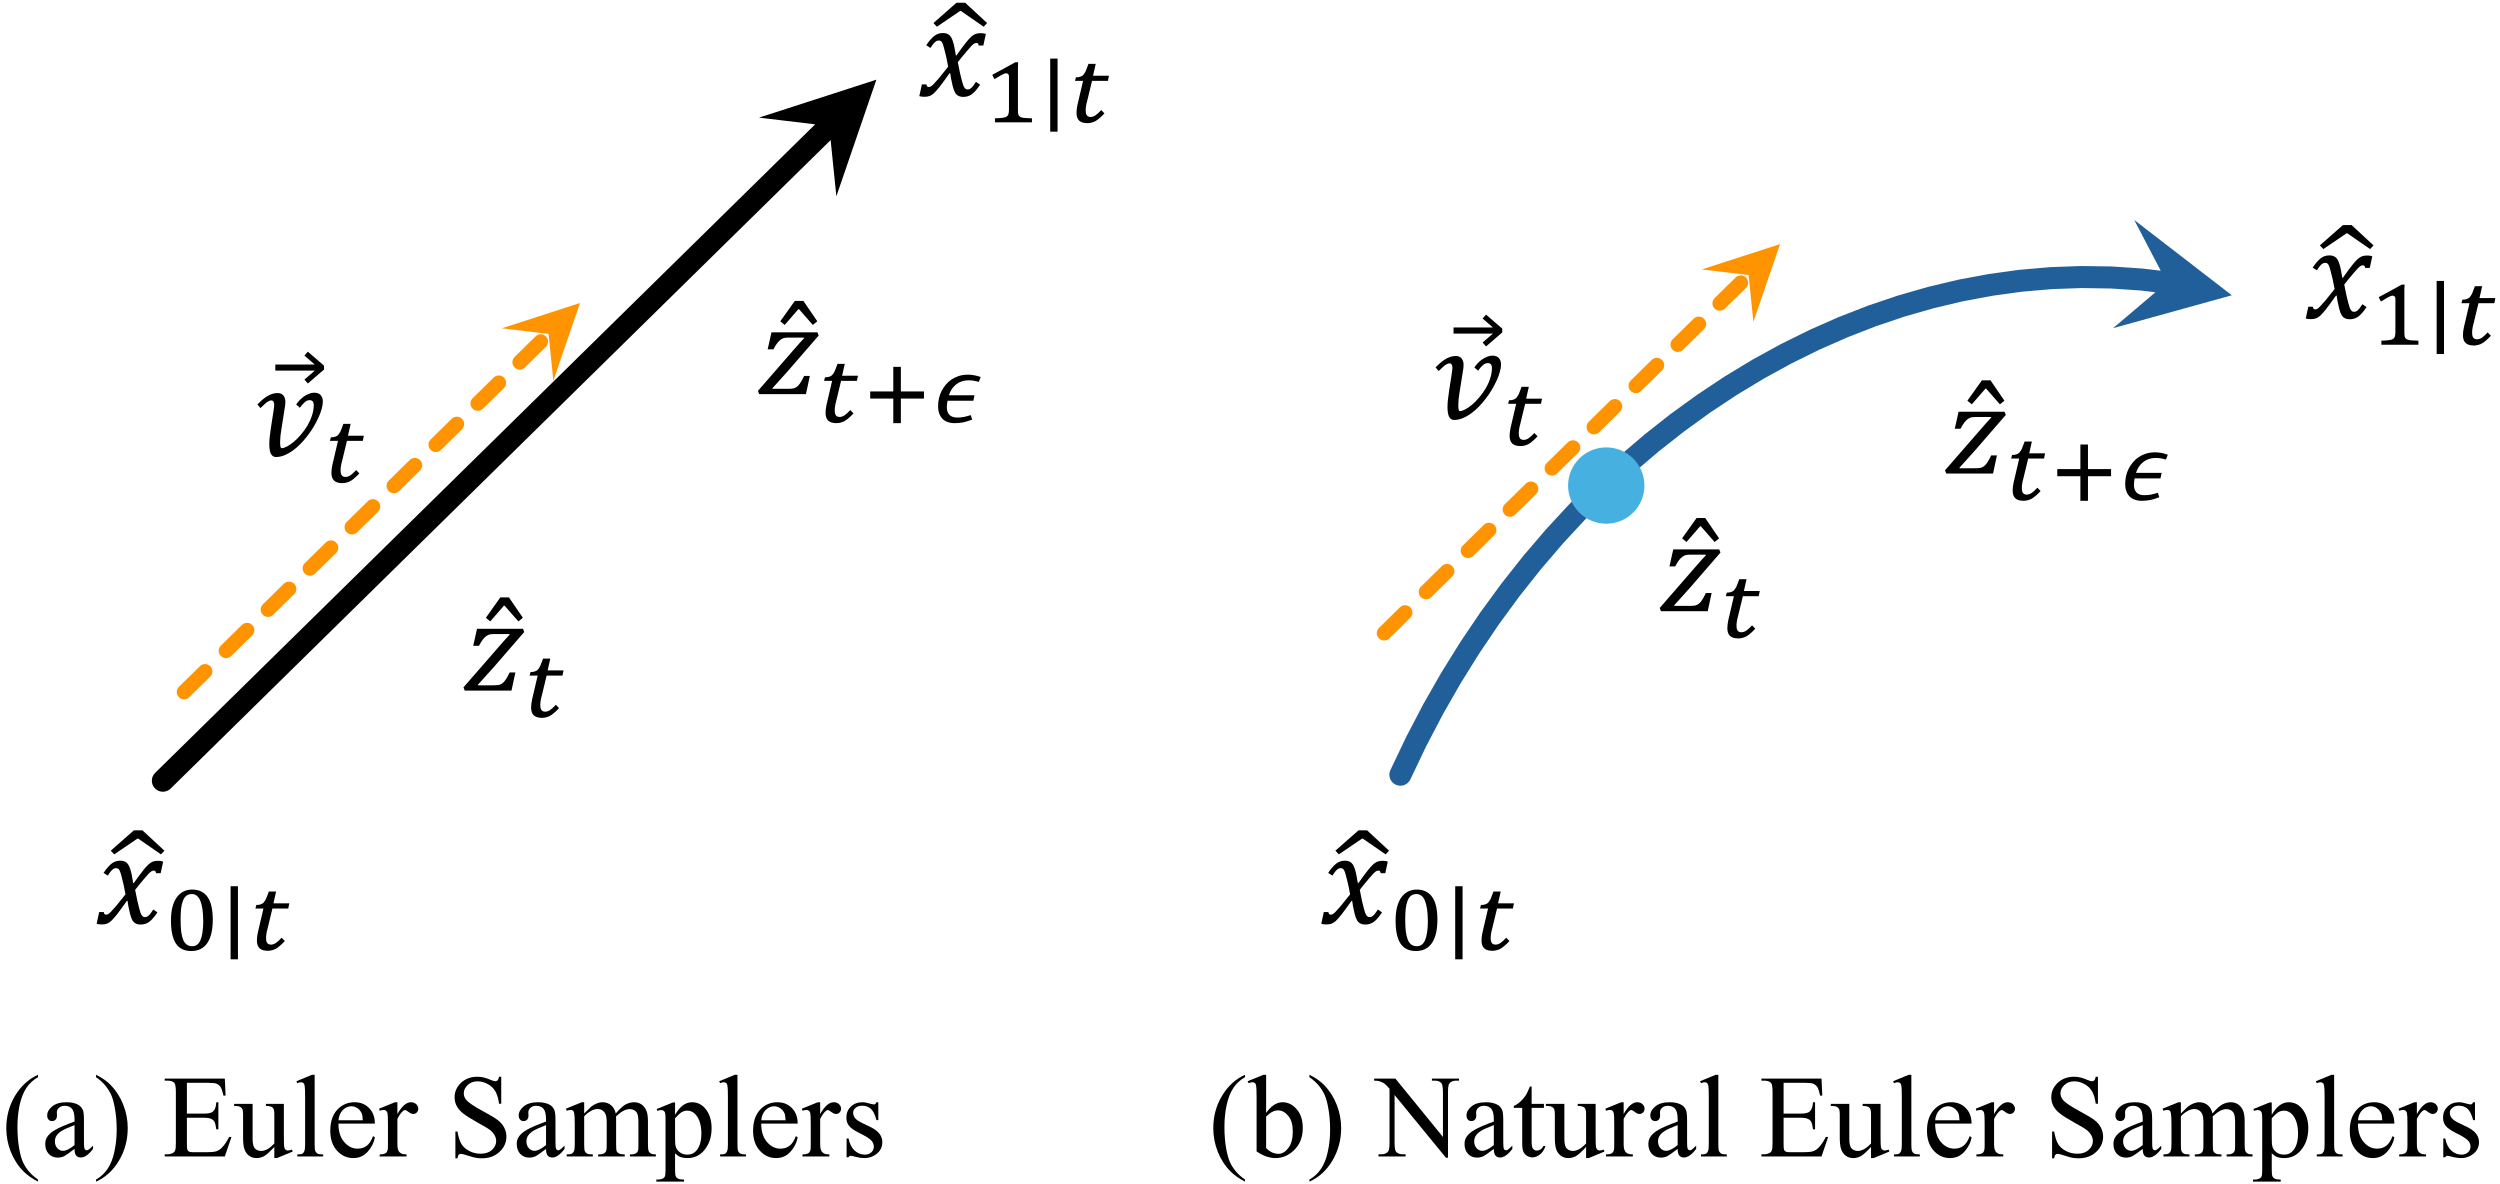 <?xml version="1.0" encoding="UTF-8"?>

<svg xmlns="http://www.w3.org/2000/svg" xmlns:xlink="http://www.w3.org/1999/xlink" width="340" height="161" viewBox="0 0 340 161">
<defs>
<g>
<g id="glyph-0-0">
<path d="M 4.312 -12.672 L 7.297 -9.906 L 6.828 -9.406 L 3.734 -11.547 L 3.625 -11.547 L 0.469 -9.406 L 0 -9.906 L 3.141 -12.672 Z M 4.312 -12.672 "/>
</g>
<g id="glyph-0-1">
<path d="M 4.188 -3.969 C 4.102 -4.438 4.016 -4.883 3.922 -5.312 C 3.828 -5.738 3.727 -6.133 3.625 -6.5 C 3.531 -6.875 3.445 -7.117 3.375 -7.234 C 3.312 -7.348 3.242 -7.426 3.172 -7.469 C 3.098 -7.508 3.008 -7.531 2.906 -7.531 C 2.781 -7.531 2.664 -7.5 2.562 -7.438 C 2.469 -7.383 2.359 -7.289 2.234 -7.156 C 2.117 -7.02 1.969 -6.805 1.781 -6.516 L 1.203 -6.891 C 1.578 -7.441 1.93 -7.852 2.266 -8.125 C 2.609 -8.406 3.008 -8.547 3.469 -8.547 C 3.656 -8.547 3.816 -8.523 3.953 -8.484 C 4.086 -8.441 4.207 -8.379 4.312 -8.297 C 4.414 -8.211 4.508 -8.102 4.594 -7.969 C 4.676 -7.832 4.754 -7.648 4.828 -7.422 C 4.91 -7.191 4.984 -6.906 5.047 -6.562 C 5.117 -6.219 5.18 -5.863 5.234 -5.5 L 5.312 -5.5 C 5.875 -6.289 6.301 -6.867 6.594 -7.234 C 6.883 -7.598 7.129 -7.867 7.328 -8.047 C 7.523 -8.223 7.719 -8.348 7.906 -8.422 C 8.094 -8.492 8.336 -8.531 8.641 -8.531 C 8.91 -8.531 9.133 -8.492 9.312 -8.422 L 8.969 -6.844 L 8.344 -6.844 C 8.312 -7.082 8.211 -7.203 8.047 -7.203 C 7.992 -7.203 7.938 -7.191 7.875 -7.172 C 7.812 -7.16 7.738 -7.125 7.656 -7.062 C 7.57 -7.008 7.445 -6.895 7.281 -6.719 C 7.125 -6.551 6.941 -6.344 6.734 -6.094 C 6.523 -5.852 6.312 -5.598 6.094 -5.328 L 5.5 -4.578 C 5.602 -4.016 5.703 -3.523 5.797 -3.109 C 5.891 -2.703 5.973 -2.363 6.047 -2.094 C 6.117 -1.82 6.18 -1.609 6.234 -1.453 C 6.297 -1.297 6.359 -1.176 6.422 -1.094 C 6.484 -1.008 6.547 -0.953 6.609 -0.922 C 6.68 -0.891 6.766 -0.875 6.859 -0.875 C 7.016 -0.875 7.164 -0.938 7.312 -1.062 C 7.469 -1.188 7.688 -1.469 7.969 -1.906 L 8.531 -1.516 C 8.125 -0.91 7.754 -0.484 7.422 -0.234 C 7.086 0.012 6.691 0.141 6.234 0.141 C 5.984 0.141 5.77 0.094 5.594 0 C 5.414 -0.082 5.266 -0.223 5.141 -0.422 C 5.016 -0.629 4.898 -0.941 4.797 -1.359 C 4.617 -2.109 4.508 -2.68 4.469 -3.078 L 4.375 -3.078 C 3.758 -2.211 3.301 -1.586 3 -1.203 C 2.695 -0.828 2.445 -0.547 2.25 -0.359 C 2.051 -0.18 1.859 -0.055 1.672 0.016 C 1.484 0.086 1.238 0.125 0.938 0.125 C 0.664 0.125 0.441 0.094 0.266 0.031 L 0.609 -1.562 L 1.234 -1.562 C 1.266 -1.32 1.363 -1.203 1.531 -1.203 C 1.613 -1.203 1.703 -1.223 1.797 -1.266 C 1.891 -1.305 2.02 -1.41 2.188 -1.578 C 2.352 -1.742 2.586 -2.004 2.891 -2.359 C 3.191 -2.723 3.625 -3.258 4.188 -3.969 Z M 4.188 -3.969 "/>
</g>
<g id="glyph-0-2">
<path d="M -1.891 -12.672 L 0 -9.906 L -0.609 -9.406 L -2.484 -11.547 L -2.578 -11.547 L -4.438 -9.406 L -5.031 -9.906 L -3.062 -12.672 Z M -1.891 -12.672 "/>
</g>
<g id="glyph-0-3">
<path d="M 7.281 -2.469 L 6.75 0 L 0.391 0 L 0.219 -0.438 L 5.031 -5.969 C 5.707 -6.75 6.203 -7.301 6.516 -7.625 L 6.469 -7.688 L 4.406 -7.688 C 4.102 -7.688 3.879 -7.664 3.734 -7.625 C 3.598 -7.582 3.457 -7.508 3.312 -7.406 C 3.176 -7.312 3.023 -7.16 2.859 -6.953 C 2.703 -6.754 2.523 -6.469 2.328 -6.094 L 1.547 -6.094 L 2.062 -8.406 L 8.312 -8.406 L 8.484 -7.969 L 4.297 -3.141 C 3.473 -2.211 2.766 -1.426 2.172 -0.781 L 2.219 -0.719 L 4.203 -0.719 C 4.555 -0.719 4.828 -0.734 5.016 -0.766 C 5.203 -0.805 5.363 -0.879 5.5 -0.984 C 5.645 -1.086 5.789 -1.242 5.938 -1.453 C 6.094 -1.672 6.281 -2.008 6.5 -2.469 Z M 7.281 -2.469 "/>
</g>
<g id="glyph-0-4">
<path d="M 6.625 -11.75 L 4.422 -9.844 L 3.953 -10.375 L 5.359 -11.594 L 0 -11.594 L 0 -12.422 L 5.359 -12.422 L 3.953 -13.641 L 4.422 -14.172 L 6.625 -12.266 Z M 6.625 -11.75 "/>
</g>
<g id="glyph-0-5">
<path d="M 3.125 0.156 C 2.957 0.156 2.816 0.109 2.703 0.016 C 2.586 -0.066 2.492 -0.188 2.422 -0.344 C 2.359 -0.5 2.312 -0.68 2.281 -0.891 C 2.25 -1.098 2.234 -1.328 2.234 -1.578 C 2.234 -1.91 2.254 -2.266 2.297 -2.641 C 2.336 -3.023 2.391 -3.414 2.453 -3.812 L 2.828 -6.234 C 2.848 -6.379 2.863 -6.516 2.875 -6.641 C 2.895 -6.766 2.906 -6.859 2.906 -6.922 C 2.906 -7.098 2.875 -7.242 2.812 -7.359 C 2.75 -7.484 2.648 -7.547 2.516 -7.547 C 2.398 -7.547 2.273 -7.508 2.141 -7.438 C 2.016 -7.375 1.883 -7.285 1.75 -7.172 C 1.625 -7.066 1.5 -6.953 1.375 -6.828 C 1.258 -6.711 1.145 -6.602 1.031 -6.5 L 0.609 -7 C 0.797 -7.188 0.988 -7.367 1.188 -7.547 C 1.395 -7.734 1.613 -7.898 1.844 -8.047 C 2.07 -8.203 2.312 -8.32 2.562 -8.406 C 2.812 -8.5 3.07 -8.547 3.344 -8.547 C 3.562 -8.547 3.738 -8.508 3.875 -8.438 C 4.02 -8.363 4.129 -8.266 4.203 -8.141 C 4.285 -8.023 4.344 -7.895 4.375 -7.75 C 4.406 -7.613 4.422 -7.473 4.422 -7.328 C 4.422 -7.242 4.414 -7.164 4.406 -7.094 C 4.406 -7.02 4.398 -6.945 4.391 -6.875 L 3.891 -3.703 C 3.836 -3.367 3.789 -3.039 3.75 -2.719 C 3.719 -2.395 3.703 -2.113 3.703 -1.875 C 3.703 -1.625 3.719 -1.422 3.75 -1.266 C 3.781 -1.117 3.836 -1.047 3.922 -1.047 C 4.109 -1.047 4.348 -1.125 4.641 -1.281 C 4.941 -1.438 5.254 -1.648 5.578 -1.922 C 5.898 -2.191 6.219 -2.516 6.531 -2.891 C 6.852 -3.266 7.145 -3.664 7.406 -4.094 C 7.664 -4.531 7.875 -4.988 8.031 -5.469 C 8.195 -5.945 8.281 -6.43 8.281 -6.922 C 8.281 -7.129 8.234 -7.289 8.141 -7.406 C 8.047 -7.52 7.906 -7.578 7.719 -7.578 C 7.469 -7.578 7.238 -7.477 7.031 -7.281 C 6.82 -7.094 6.609 -6.848 6.391 -6.547 L 5.891 -6.984 C 6.023 -7.191 6.188 -7.395 6.375 -7.594 C 6.57 -7.789 6.773 -7.961 6.984 -8.109 C 7.203 -8.254 7.426 -8.367 7.656 -8.453 C 7.883 -8.547 8.109 -8.594 8.328 -8.594 C 8.742 -8.594 9.047 -8.477 9.234 -8.25 C 9.422 -8.031 9.516 -7.738 9.516 -7.375 C 9.516 -7.094 9.461 -6.77 9.359 -6.406 C 9.266 -6.039 9.125 -5.656 8.938 -5.25 C 8.758 -4.852 8.547 -4.441 8.297 -4.016 C 8.047 -3.586 7.766 -3.172 7.453 -2.766 C 7.148 -2.367 6.828 -1.992 6.484 -1.641 C 6.141 -1.285 5.781 -0.973 5.406 -0.703 C 5.039 -0.441 4.664 -0.234 4.281 -0.078 C 3.895 0.074 3.508 0.156 3.125 0.156 Z M 3.125 0.156 "/>
</g>
<g id="glyph-1-0">
<path d="M 4.641 -1.672 C 4.641 -1.547 4.645 -1.43 4.656 -1.328 C 4.664 -1.234 4.676 -1.156 4.688 -1.094 C 4.707 -1.031 4.734 -0.973 4.766 -0.922 C 4.797 -0.879 4.832 -0.844 4.875 -0.812 C 4.926 -0.758 4.992 -0.719 5.078 -0.688 C 5.172 -0.656 5.281 -0.629 5.406 -0.609 C 5.539 -0.598 5.695 -0.586 5.875 -0.578 C 6.062 -0.566 6.285 -0.555 6.547 -0.547 L 6.547 0 L 1.516 0 L 1.516 -0.547 C 1.766 -0.555 1.973 -0.566 2.141 -0.578 C 2.316 -0.586 2.469 -0.602 2.594 -0.625 C 2.719 -0.645 2.816 -0.664 2.891 -0.688 C 2.961 -0.707 3.023 -0.738 3.078 -0.781 C 3.141 -0.812 3.191 -0.848 3.234 -0.891 C 3.273 -0.941 3.305 -1 3.328 -1.062 C 3.359 -1.133 3.379 -1.219 3.391 -1.312 C 3.41 -1.406 3.422 -1.523 3.422 -1.672 L 3.422 -6.234 C 3.422 -6.391 3.383 -6.5 3.312 -6.562 C 3.25 -6.633 3.16 -6.672 3.047 -6.672 C 2.91 -6.672 2.711 -6.602 2.453 -6.469 C 2.203 -6.332 1.867 -6.133 1.453 -5.875 C 1.398 -5.969 1.348 -6.062 1.297 -6.156 C 1.254 -6.258 1.207 -6.363 1.156 -6.469 C 1.688 -6.75 2.207 -7.031 2.719 -7.312 C 3.227 -7.602 3.75 -7.891 4.281 -8.172 L 4.672 -8.172 C 4.66 -7.941 4.648 -7.734 4.641 -7.547 C 4.641 -7.367 4.641 -7.191 4.641 -7.016 C 4.641 -6.836 4.641 -6.664 4.641 -6.5 Z M 4.641 -1.672 "/>
</g>
<g id="glyph-1-1">
<path d="M 2.406 1.266 L 1.406 1.266 L 1.406 -8.672 L 2.406 -8.672 Z M 2.406 1.266 "/>
</g>
<g id="glyph-1-2">
<path d="M 4.906 -1.219 C 4.688 -0.977 4.477 -0.773 4.281 -0.609 C 4.094 -0.441 3.906 -0.301 3.719 -0.188 C 3.531 -0.082 3.344 -0.008 3.156 0.031 C 2.977 0.082 2.797 0.109 2.609 0.109 C 2.098 0.109 1.719 -0.004 1.469 -0.234 C 1.227 -0.473 1.109 -0.82 1.109 -1.281 C 1.109 -1.445 1.117 -1.625 1.141 -1.812 C 1.16 -2 1.191 -2.18 1.234 -2.359 L 2 -5.641 L 0.906 -5.641 L 1.031 -6.125 C 1.281 -6.125 1.473 -6.148 1.609 -6.203 C 1.754 -6.254 1.879 -6.32 1.984 -6.406 C 2.047 -6.469 2.102 -6.539 2.156 -6.625 C 2.219 -6.707 2.281 -6.812 2.344 -6.938 C 2.406 -7.062 2.461 -7.207 2.516 -7.375 C 2.578 -7.539 2.648 -7.734 2.734 -7.953 L 3.719 -7.953 L 3.359 -6.344 L 5.516 -6.344 L 5.375 -5.641 L 3.219 -5.641 L 2.578 -2.984 C 2.523 -2.805 2.484 -2.645 2.453 -2.5 C 2.43 -2.363 2.41 -2.238 2.391 -2.125 C 2.379 -2.008 2.367 -1.906 2.359 -1.812 C 2.359 -1.719 2.359 -1.629 2.359 -1.547 C 2.359 -1.297 2.41 -1.098 2.516 -0.953 C 2.617 -0.805 2.789 -0.734 3.031 -0.734 C 3.238 -0.734 3.457 -0.805 3.688 -0.953 C 3.914 -1.109 4.176 -1.348 4.469 -1.672 Z M 4.906 -1.219 "/>
</g>
<g id="glyph-1-3">
<path d="M 3.688 0.141 C 2.75 0.141 2.051 -0.195 1.594 -0.875 C 1.145 -1.562 0.922 -2.598 0.922 -3.984 C 0.922 -4.711 0.988 -5.336 1.125 -5.859 C 1.27 -6.391 1.469 -6.828 1.719 -7.172 C 1.977 -7.523 2.281 -7.785 2.625 -7.953 C 2.977 -8.129 3.367 -8.219 3.797 -8.219 C 4.297 -8.219 4.723 -8.125 5.078 -7.938 C 5.441 -7.75 5.734 -7.477 5.953 -7.125 C 6.18 -6.781 6.348 -6.352 6.453 -5.844 C 6.555 -5.344 6.609 -4.773 6.609 -4.141 C 6.609 -2.734 6.359 -1.664 5.859 -0.938 C 5.359 -0.219 4.633 0.141 3.688 0.141 Z M 2.234 -4.141 C 2.234 -3.504 2.258 -2.957 2.312 -2.5 C 2.375 -2.039 2.469 -1.66 2.594 -1.359 C 2.727 -1.066 2.895 -0.852 3.094 -0.719 C 3.289 -0.582 3.523 -0.516 3.797 -0.516 C 4.047 -0.516 4.266 -0.578 4.453 -0.703 C 4.641 -0.836 4.797 -1.039 4.922 -1.312 C 5.047 -1.594 5.141 -1.945 5.203 -2.375 C 5.273 -2.801 5.312 -3.301 5.312 -3.875 C 5.312 -4.531 5.273 -5.094 5.203 -5.562 C 5.129 -6.031 5.031 -6.414 4.906 -6.719 C 4.781 -7.02 4.617 -7.242 4.422 -7.391 C 4.234 -7.535 4.016 -7.609 3.766 -7.609 C 3.461 -7.609 3.211 -7.531 3.016 -7.375 C 2.816 -7.219 2.66 -6.988 2.547 -6.688 C 2.43 -6.395 2.348 -6.031 2.297 -5.594 C 2.254 -5.164 2.234 -4.68 2.234 -4.141 Z M 2.234 -4.141 "/>
</g>
<g id="glyph-1-4">
<path d="M 5.25 -3.234 L 5.25 0.109 L 4.219 0.109 L 4.219 -3.234 L 1.078 -3.234 L 1.078 -4.203 L 4.219 -4.203 L 4.219 -7.547 L 5.25 -7.547 L 5.25 -4.203 L 8.391 -4.203 L 8.391 -3.234 Z M 5.25 -3.234 "/>
</g>
<g id="glyph-1-5">
<path d="M 5.766 -3.688 L 5.609 -2.938 L 2.094 -2.938 C 2.094 -2.875 2.082 -2.805 2.062 -2.734 C 2.051 -2.672 2.039 -2.598 2.031 -2.516 C 2.031 -2.43 2.023 -2.352 2.016 -2.281 C 2.004 -2.207 2 -2.141 2 -2.078 C 2 -1.617 2.117 -1.266 2.359 -1.016 C 2.609 -0.773 2.945 -0.656 3.375 -0.656 C 3.551 -0.656 3.719 -0.66 3.875 -0.672 C 4.031 -0.68 4.18 -0.703 4.328 -0.734 C 4.473 -0.766 4.617 -0.801 4.766 -0.844 C 4.922 -0.883 5.082 -0.93 5.25 -0.984 L 5.453 -0.375 C 5.223 -0.289 5.008 -0.219 4.812 -0.156 C 4.625 -0.094 4.438 -0.039 4.25 0 C 4.07 0.031 3.883 0.055 3.688 0.078 C 3.5 0.098 3.289 0.109 3.062 0.109 C 2.707 0.109 2.391 0.055 2.109 -0.047 C 1.828 -0.148 1.594 -0.297 1.406 -0.484 C 1.219 -0.68 1.07 -0.922 0.969 -1.203 C 0.863 -1.484 0.812 -1.801 0.812 -2.156 C 0.812 -2.52 0.848 -2.879 0.922 -3.234 C 1.004 -3.598 1.125 -3.938 1.281 -4.25 C 1.445 -4.57 1.645 -4.867 1.875 -5.141 C 2.102 -5.41 2.363 -5.645 2.656 -5.844 C 2.957 -6.039 3.289 -6.195 3.656 -6.312 C 4.031 -6.426 4.426 -6.484 4.844 -6.484 C 5 -6.484 5.145 -6.477 5.281 -6.469 C 5.426 -6.457 5.566 -6.438 5.703 -6.406 C 5.848 -6.383 5.992 -6.352 6.141 -6.312 C 6.285 -6.27 6.441 -6.219 6.609 -6.156 L 6.344 -5.5 C 6.07 -5.582 5.828 -5.641 5.609 -5.672 C 5.391 -5.703 5.16 -5.719 4.922 -5.719 C 4.617 -5.719 4.328 -5.672 4.047 -5.578 C 3.773 -5.492 3.523 -5.363 3.297 -5.188 C 3.066 -5.008 2.863 -4.797 2.688 -4.547 C 2.52 -4.297 2.383 -4.008 2.281 -3.688 Z M 5.766 -3.688 "/>
</g>
<g id="glyph-2-0">
<path d="M 4.969 3.141 L 4.969 3.422 C 4.188 3.023 3.531 2.562 3 2.031 C 2.25 1.281 1.672 0.387 1.266 -0.641 C 0.859 -1.672 0.656 -2.738 0.656 -3.844 C 0.656 -5.457 1.051 -6.926 1.844 -8.25 C 2.645 -9.582 3.688 -10.535 4.969 -11.109 L 4.969 -10.781 C 4.332 -10.426 3.805 -9.941 3.391 -9.328 C 2.984 -8.711 2.676 -7.93 2.469 -6.984 C 2.27 -6.047 2.172 -5.066 2.172 -4.047 C 2.172 -2.93 2.254 -1.914 2.422 -1 C 2.555 -0.281 2.719 0.297 2.906 0.734 C 3.102 1.172 3.363 1.586 3.688 1.984 C 4.02 2.391 4.445 2.773 4.969 3.141 Z M 4.969 3.141 "/>
</g>
<g id="glyph-2-1">
<path d="M 4.562 -1.031 C 3.82 -0.469 3.359 -0.141 3.172 -0.047 C 2.891 0.086 2.594 0.156 2.281 0.156 C 1.781 0.156 1.367 -0.016 1.047 -0.359 C 0.734 -0.703 0.578 -1.148 0.578 -1.703 C 0.578 -2.047 0.656 -2.348 0.812 -2.609 C 1.02 -2.961 1.391 -3.297 1.922 -3.609 C 2.453 -3.922 3.332 -4.301 4.562 -4.75 L 4.562 -5.031 C 4.562 -5.738 4.445 -6.223 4.219 -6.484 C 3.988 -6.754 3.66 -6.891 3.234 -6.891 C 2.898 -6.891 2.641 -6.801 2.453 -6.625 C 2.254 -6.445 2.156 -6.242 2.156 -6.016 L 2.172 -5.562 C 2.172 -5.32 2.109 -5.133 1.984 -5 C 1.859 -4.875 1.695 -4.812 1.5 -4.812 C 1.312 -4.812 1.156 -4.879 1.031 -5.016 C 0.906 -5.148 0.844 -5.336 0.844 -5.578 C 0.844 -6.023 1.07 -6.438 1.531 -6.812 C 1.988 -7.188 2.633 -7.375 3.469 -7.375 C 4.102 -7.375 4.625 -7.266 5.031 -7.047 C 5.332 -6.891 5.555 -6.641 5.703 -6.297 C 5.797 -6.066 5.844 -5.609 5.844 -4.922 L 5.844 -2.484 C 5.844 -1.805 5.852 -1.391 5.875 -1.234 C 5.906 -1.078 5.953 -0.973 6.016 -0.922 C 6.078 -0.867 6.145 -0.844 6.219 -0.844 C 6.301 -0.844 6.375 -0.863 6.438 -0.906 C 6.551 -0.969 6.766 -1.156 7.078 -1.469 L 7.078 -1.031 C 6.492 -0.25 5.938 0.141 5.406 0.141 C 5.145 0.141 4.938 0.051 4.781 -0.125 C 4.633 -0.301 4.562 -0.602 4.562 -1.031 Z M 4.562 -1.547 L 4.562 -4.266 C 3.77 -3.953 3.258 -3.734 3.031 -3.609 C 2.625 -3.379 2.332 -3.141 2.156 -2.891 C 1.977 -2.641 1.891 -2.363 1.891 -2.062 C 1.891 -1.688 2 -1.375 2.219 -1.125 C 2.445 -0.883 2.707 -0.766 3 -0.766 C 3.395 -0.766 3.914 -1.023 4.562 -1.547 Z M 4.562 -1.547 "/>
</g>
<g id="glyph-2-2">
<path d="M 0.359 -10.781 L 0.359 -11.109 C 1.148 -10.723 1.812 -10.266 2.344 -9.734 C 3.082 -8.973 3.656 -8.078 4.062 -7.047 C 4.469 -6.023 4.672 -4.961 4.672 -3.859 C 4.672 -2.242 4.273 -0.77 3.484 0.562 C 2.691 1.895 1.648 2.848 0.359 3.422 L 0.359 3.141 C 1.004 2.773 1.531 2.285 1.938 1.672 C 2.352 1.066 2.66 0.289 2.859 -0.656 C 3.066 -1.602 3.172 -2.594 3.172 -3.625 C 3.172 -4.727 3.082 -5.738 2.906 -6.656 C 2.781 -7.375 2.617 -7.945 2.422 -8.375 C 2.223 -8.812 1.961 -9.227 1.641 -9.625 C 1.316 -10.031 0.891 -10.414 0.359 -10.781 Z M 0.359 -10.781 "/>
</g>
<g id="glyph-2-3">
</g>
<g id="glyph-2-4">
<path d="M 3.344 -10.016 L 3.344 -5.828 L 5.672 -5.828 C 6.273 -5.828 6.68 -5.922 6.891 -6.109 C 7.16 -6.348 7.312 -6.77 7.344 -7.375 L 7.625 -7.375 L 7.625 -3.688 L 7.344 -3.688 C 7.27 -4.195 7.195 -4.523 7.125 -4.672 C 7.031 -4.859 6.875 -5.004 6.656 -5.109 C 6.445 -5.211 6.117 -5.266 5.672 -5.266 L 3.344 -5.266 L 3.344 -1.766 C 3.344 -1.297 3.363 -1.008 3.406 -0.906 C 3.445 -0.812 3.52 -0.734 3.625 -0.672 C 3.727 -0.609 3.926 -0.578 4.219 -0.578 L 6.016 -0.578 C 6.617 -0.578 7.055 -0.617 7.328 -0.703 C 7.598 -0.785 7.859 -0.953 8.109 -1.203 C 8.43 -1.523 8.758 -2.008 9.094 -2.656 L 9.406 -2.656 L 8.5 0 L 0.328 0 L 0.328 -0.297 L 0.703 -0.297 C 0.953 -0.297 1.191 -0.352 1.422 -0.469 C 1.586 -0.551 1.695 -0.676 1.75 -0.844 C 1.812 -1.008 1.844 -1.352 1.844 -1.875 L 1.844 -8.75 C 1.844 -9.426 1.773 -9.844 1.641 -10 C 1.453 -10.207 1.141 -10.312 0.703 -10.312 L 0.328 -10.312 L 0.328 -10.594 L 8.5 -10.594 L 8.609 -8.281 L 8.312 -8.281 C 8.195 -8.832 8.07 -9.211 7.938 -9.422 C 7.812 -9.629 7.617 -9.789 7.359 -9.906 C 7.148 -9.977 6.781 -10.016 6.25 -10.016 Z M 3.344 -10.016 "/>
</g>
<g id="glyph-2-5">
<path d="M 6.781 -7.156 L 6.781 -2.828 C 6.781 -1.992 6.797 -1.484 6.828 -1.297 C 6.867 -1.117 6.93 -0.992 7.016 -0.922 C 7.109 -0.848 7.211 -0.812 7.328 -0.812 C 7.484 -0.812 7.664 -0.852 7.875 -0.938 L 7.984 -0.672 L 5.844 0.219 L 5.484 0.219 L 5.484 -1.297 C 4.867 -0.629 4.398 -0.207 4.078 -0.031 C 3.754 0.133 3.414 0.219 3.062 0.219 C 2.656 0.219 2.305 0.102 2.016 -0.125 C 1.723 -0.363 1.52 -0.664 1.406 -1.031 C 1.289 -1.395 1.234 -1.91 1.234 -2.578 L 1.234 -5.766 C 1.234 -6.109 1.195 -6.344 1.125 -6.469 C 1.051 -6.602 0.941 -6.703 0.797 -6.766 C 0.648 -6.836 0.391 -6.875 0.016 -6.875 L 0.016 -7.156 L 2.531 -7.156 L 2.531 -2.375 C 2.531 -1.707 2.645 -1.27 2.875 -1.062 C 3.102 -0.852 3.383 -0.75 3.719 -0.75 C 3.938 -0.75 4.188 -0.816 4.469 -0.953 C 4.758 -1.098 5.098 -1.367 5.484 -1.766 L 5.484 -5.812 C 5.484 -6.219 5.41 -6.492 5.266 -6.641 C 5.117 -6.785 4.812 -6.863 4.344 -6.875 L 4.344 -7.156 Z M 6.781 -7.156 "/>
</g>
<g id="glyph-2-6">
<path d="M 2.969 -11.109 L 2.969 -1.625 C 2.969 -1.176 3 -0.879 3.062 -0.734 C 3.125 -0.586 3.223 -0.473 3.359 -0.391 C 3.492 -0.316 3.75 -0.281 4.125 -0.281 L 4.125 0 L 0.609 0 L 0.609 -0.281 C 0.941 -0.281 1.164 -0.312 1.281 -0.375 C 1.406 -0.445 1.5 -0.562 1.562 -0.719 C 1.633 -0.875 1.672 -1.176 1.672 -1.625 L 1.672 -8.125 C 1.672 -8.926 1.648 -9.422 1.609 -9.609 C 1.578 -9.797 1.52 -9.922 1.438 -9.984 C 1.352 -10.055 1.25 -10.094 1.125 -10.094 C 0.988 -10.094 0.816 -10.051 0.609 -9.969 L 0.484 -10.234 L 2.609 -11.109 Z M 2.969 -11.109 "/>
</g>
<g id="glyph-2-7">
<path d="M 1.703 -4.469 C 1.703 -3.406 1.961 -2.57 2.484 -1.969 C 3.004 -1.363 3.613 -1.062 4.312 -1.062 C 4.781 -1.062 5.188 -1.188 5.531 -1.438 C 5.883 -1.695 6.176 -2.141 6.406 -2.766 L 6.656 -2.609 C 6.539 -1.898 6.219 -1.25 5.688 -0.656 C 5.164 -0.07 4.508 0.219 3.719 0.219 C 2.863 0.219 2.129 -0.113 1.516 -0.781 C 0.898 -1.457 0.594 -2.359 0.594 -3.484 C 0.594 -4.711 0.906 -5.664 1.531 -6.344 C 2.164 -7.031 2.957 -7.375 3.906 -7.375 C 4.707 -7.375 5.363 -7.109 5.875 -6.578 C 6.395 -6.055 6.656 -5.352 6.656 -4.469 Z M 1.703 -4.922 L 5.016 -4.922 C 4.992 -5.379 4.941 -5.703 4.859 -5.891 C 4.723 -6.18 4.523 -6.41 4.266 -6.578 C 4.016 -6.742 3.75 -6.828 3.469 -6.828 C 3.031 -6.828 2.641 -6.656 2.297 -6.312 C 1.961 -5.977 1.766 -5.516 1.703 -4.922 Z M 1.703 -4.922 "/>
</g>
<g id="glyph-2-8">
<path d="M 2.594 -7.375 L 2.594 -5.766 C 3.195 -6.836 3.812 -7.375 4.438 -7.375 C 4.727 -7.375 4.969 -7.285 5.156 -7.109 C 5.344 -6.93 5.438 -6.727 5.438 -6.5 C 5.438 -6.301 5.367 -6.129 5.234 -5.984 C 5.098 -5.848 4.938 -5.781 4.75 -5.781 C 4.562 -5.781 4.352 -5.867 4.125 -6.047 C 3.906 -6.223 3.738 -6.312 3.625 -6.312 C 3.531 -6.312 3.43 -6.258 3.328 -6.156 C 3.086 -5.945 2.844 -5.598 2.594 -5.109 L 2.594 -1.672 C 2.594 -1.273 2.645 -0.977 2.75 -0.781 C 2.812 -0.633 2.926 -0.516 3.094 -0.422 C 3.27 -0.328 3.52 -0.281 3.844 -0.281 L 3.844 0 L 0.188 0 L 0.188 -0.281 C 0.551 -0.281 0.82 -0.336 1 -0.453 C 1.125 -0.535 1.211 -0.672 1.266 -0.859 C 1.297 -0.941 1.312 -1.191 1.312 -1.609 L 1.312 -4.391 C 1.312 -5.223 1.289 -5.719 1.25 -5.875 C 1.219 -6.031 1.156 -6.145 1.062 -6.219 C 0.977 -6.289 0.867 -6.328 0.734 -6.328 C 0.566 -6.328 0.383 -6.289 0.188 -6.219 L 0.109 -6.5 L 2.266 -7.375 Z M 2.594 -7.375 "/>
</g>
<g id="glyph-2-9">
<path d="M 7.344 -10.844 L 7.344 -7.172 L 7.047 -7.172 C 6.953 -7.879 6.785 -8.441 6.547 -8.859 C 6.305 -9.273 5.961 -9.602 5.516 -9.844 C 5.066 -10.094 4.602 -10.219 4.125 -10.219 C 3.582 -10.219 3.133 -10.051 2.781 -9.719 C 2.426 -9.383 2.25 -9.008 2.25 -8.594 C 2.25 -8.27 2.359 -7.973 2.578 -7.703 C 2.898 -7.316 3.672 -6.797 4.891 -6.141 C 5.879 -5.609 6.551 -5.203 6.906 -4.922 C 7.27 -4.641 7.551 -4.305 7.75 -3.922 C 7.945 -3.535 8.047 -3.129 8.047 -2.703 C 8.047 -1.898 7.734 -1.207 7.109 -0.625 C 6.484 -0.039 5.68 0.25 4.703 0.25 C 4.398 0.25 4.113 0.223 3.844 0.172 C 3.676 0.148 3.336 0.055 2.828 -0.109 C 2.328 -0.273 2.008 -0.359 1.875 -0.359 C 1.738 -0.359 1.633 -0.316 1.562 -0.234 C 1.488 -0.16 1.43 0 1.391 0.25 L 1.109 0.25 L 1.109 -3.391 L 1.391 -3.391 C 1.523 -2.629 1.707 -2.062 1.938 -1.688 C 2.164 -1.312 2.516 -1 2.984 -0.75 C 3.461 -0.5 3.984 -0.375 4.547 -0.375 C 5.191 -0.375 5.703 -0.547 6.078 -0.891 C 6.461 -1.234 6.656 -1.641 6.656 -2.109 C 6.656 -2.367 6.582 -2.629 6.438 -2.891 C 6.289 -3.16 6.066 -3.41 5.766 -3.641 C 5.566 -3.797 5.016 -4.125 4.109 -4.625 C 3.203 -5.133 2.555 -5.539 2.172 -5.844 C 1.785 -6.145 1.492 -6.477 1.297 -6.844 C 1.098 -7.207 1 -7.609 1 -8.047 C 1 -8.805 1.289 -9.461 1.875 -10.016 C 2.457 -10.566 3.203 -10.844 4.109 -10.844 C 4.672 -10.844 5.266 -10.703 5.891 -10.422 C 6.18 -10.297 6.391 -10.234 6.516 -10.234 C 6.648 -10.234 6.758 -10.27 6.844 -10.344 C 6.926 -10.426 6.992 -10.594 7.047 -10.844 Z M 7.344 -10.844 "/>
</g>
<g id="glyph-2-10">
<path d="M 2.625 -5.844 C 3.145 -6.363 3.453 -6.664 3.547 -6.75 C 3.785 -6.945 4.039 -7.098 4.312 -7.203 C 4.582 -7.316 4.848 -7.375 5.109 -7.375 C 5.555 -7.375 5.941 -7.242 6.266 -6.984 C 6.586 -6.723 6.805 -6.344 6.922 -5.844 C 7.453 -6.469 7.898 -6.879 8.266 -7.078 C 8.641 -7.273 9.023 -7.375 9.422 -7.375 C 9.797 -7.375 10.129 -7.273 10.422 -7.078 C 10.723 -6.879 10.957 -6.562 11.125 -6.125 C 11.238 -5.82 11.297 -5.348 11.297 -4.703 L 11.297 -1.625 C 11.297 -1.176 11.332 -0.867 11.406 -0.703 C 11.457 -0.586 11.551 -0.488 11.688 -0.406 C 11.832 -0.32 12.062 -0.281 12.375 -0.281 L 12.375 0 L 8.844 0 L 8.844 -0.281 L 9 -0.281 C 9.301 -0.281 9.539 -0.344 9.719 -0.469 C 9.832 -0.551 9.914 -0.68 9.969 -0.859 C 9.988 -0.953 10 -1.207 10 -1.625 L 10 -4.703 C 10 -5.285 9.93 -5.695 9.797 -5.938 C 9.586 -6.27 9.258 -6.438 8.812 -6.438 C 8.539 -6.438 8.266 -6.363 7.984 -6.219 C 7.703 -6.082 7.363 -5.828 6.969 -5.453 L 6.953 -5.375 L 6.969 -5.031 L 6.969 -1.625 C 6.969 -1.133 6.992 -0.828 7.047 -0.703 C 7.109 -0.586 7.211 -0.488 7.359 -0.406 C 7.516 -0.32 7.773 -0.281 8.141 -0.281 L 8.141 0 L 4.516 0 L 4.516 -0.281 C 4.91 -0.281 5.18 -0.328 5.328 -0.422 C 5.484 -0.516 5.586 -0.656 5.641 -0.844 C 5.672 -0.938 5.688 -1.195 5.688 -1.625 L 5.688 -4.703 C 5.688 -5.285 5.598 -5.703 5.422 -5.953 C 5.191 -6.285 4.875 -6.453 4.469 -6.453 C 4.188 -6.453 3.906 -6.379 3.625 -6.234 C 3.195 -6.004 2.863 -5.742 2.625 -5.453 L 2.625 -1.625 C 2.625 -1.156 2.656 -0.848 2.719 -0.703 C 2.789 -0.566 2.891 -0.461 3.016 -0.391 C 3.141 -0.316 3.398 -0.281 3.797 -0.281 L 3.797 0 L 0.25 0 L 0.25 -0.281 C 0.582 -0.281 0.812 -0.316 0.938 -0.391 C 1.07 -0.461 1.172 -0.57 1.234 -0.719 C 1.305 -0.875 1.344 -1.176 1.344 -1.625 L 1.344 -4.359 C 1.344 -5.141 1.316 -5.645 1.266 -5.875 C 1.234 -6.051 1.176 -6.172 1.094 -6.234 C 1.02 -6.297 0.914 -6.328 0.781 -6.328 C 0.633 -6.328 0.457 -6.289 0.25 -6.219 L 0.141 -6.5 L 2.297 -7.375 L 2.625 -7.375 Z M 2.625 -5.844 "/>
</g>
<g id="glyph-2-11">
<path d="M -0.016 -6.453 L 2.188 -7.344 L 2.484 -7.344 L 2.484 -5.672 C 2.859 -6.297 3.227 -6.734 3.594 -6.984 C 3.969 -7.242 4.363 -7.375 4.781 -7.375 C 5.5 -7.375 6.098 -7.094 6.578 -6.531 C 7.16 -5.844 7.453 -4.945 7.453 -3.844 C 7.453 -2.602 7.098 -1.582 6.391 -0.781 C 5.805 -0.113 5.07 0.219 4.188 0.219 C 3.801 0.219 3.469 0.164 3.188 0.062 C 2.977 -0.02 2.742 -0.18 2.484 -0.422 L 2.484 1.766 C 2.484 2.254 2.516 2.566 2.578 2.703 C 2.641 2.836 2.742 2.941 2.891 3.016 C 3.035 3.098 3.305 3.141 3.703 3.141 L 3.703 3.422 L -0.062 3.422 L -0.062 3.141 L 0.141 3.141 C 0.43 3.141 0.676 3.082 0.875 2.969 C 0.977 2.914 1.055 2.82 1.109 2.688 C 1.16 2.562 1.188 2.238 1.188 1.719 L 1.188 -5.047 C 1.188 -5.516 1.164 -5.812 1.125 -5.938 C 1.082 -6.062 1.016 -6.156 0.922 -6.219 C 0.836 -6.281 0.719 -6.312 0.562 -6.312 C 0.438 -6.312 0.273 -6.273 0.078 -6.203 Z M 2.484 -5.203 L 2.484 -2.531 C 2.484 -1.957 2.508 -1.578 2.562 -1.391 C 2.633 -1.086 2.812 -0.82 3.094 -0.594 C 3.375 -0.363 3.734 -0.25 4.172 -0.25 C 4.691 -0.25 5.113 -0.453 5.438 -0.859 C 5.852 -1.391 6.062 -2.141 6.062 -3.109 C 6.062 -4.203 5.82 -5.039 5.344 -5.625 C 5.008 -6.031 4.613 -6.234 4.156 -6.234 C 3.906 -6.234 3.66 -6.172 3.422 -6.047 C 3.234 -5.953 2.922 -5.672 2.484 -5.203 Z M 2.484 -5.203 "/>
</g>
<g id="glyph-2-12">
<path d="M 5.125 -7.375 L 5.125 -4.938 L 4.875 -4.938 C 4.676 -5.695 4.422 -6.211 4.109 -6.484 C 3.797 -6.766 3.398 -6.906 2.922 -6.906 C 2.555 -6.906 2.258 -6.805 2.031 -6.609 C 1.812 -6.422 1.703 -6.211 1.703 -5.984 C 1.703 -5.691 1.785 -5.441 1.953 -5.234 C 2.117 -5.016 2.445 -4.785 2.938 -4.547 L 4.078 -4 C 5.141 -3.477 5.672 -2.797 5.672 -1.953 C 5.672 -1.305 5.422 -0.781 4.922 -0.375 C 4.43 0.02 3.883 0.219 3.281 0.219 C 2.844 0.219 2.344 0.141 1.781 -0.016 C 1.602 -0.066 1.461 -0.094 1.359 -0.094 C 1.234 -0.094 1.141 -0.023 1.078 0.109 L 0.812 0.109 L 0.812 -2.453 L 1.078 -2.453 C 1.223 -1.723 1.5 -1.172 1.906 -0.797 C 2.32 -0.43 2.785 -0.25 3.297 -0.25 C 3.648 -0.25 3.941 -0.352 4.172 -0.562 C 4.398 -0.77 4.516 -1.023 4.516 -1.328 C 4.516 -1.68 4.383 -1.977 4.125 -2.219 C 3.875 -2.469 3.367 -2.781 2.609 -3.156 C 1.859 -3.531 1.367 -3.867 1.141 -4.172 C 0.898 -4.473 0.781 -4.848 0.781 -5.297 C 0.781 -5.891 0.984 -6.383 1.391 -6.781 C 1.797 -7.176 2.316 -7.375 2.953 -7.375 C 3.234 -7.375 3.578 -7.312 3.984 -7.188 C 4.242 -7.113 4.422 -7.078 4.516 -7.078 C 4.598 -7.078 4.66 -7.094 4.703 -7.125 C 4.754 -7.164 4.812 -7.25 4.875 -7.375 Z M 5.125 -7.375 "/>
</g>
<g id="glyph-2-13">
<path d="M 2.469 -5.922 C 3.156 -6.891 3.898 -7.375 4.703 -7.375 C 5.441 -7.375 6.082 -7.055 6.625 -6.422 C 7.176 -5.797 7.453 -4.941 7.453 -3.859 C 7.453 -2.586 7.031 -1.562 6.188 -0.781 C 5.457 -0.113 4.648 0.219 3.766 0.219 C 3.348 0.219 2.922 0.145 2.484 0 C 2.055 -0.156 1.617 -0.383 1.172 -0.688 L 1.172 -8.109 C 1.172 -8.922 1.148 -9.422 1.109 -9.609 C 1.078 -9.797 1.02 -9.922 0.938 -9.984 C 0.852 -10.055 0.75 -10.094 0.625 -10.094 C 0.477 -10.094 0.297 -10.051 0.078 -9.969 L -0.047 -10.234 L 2.109 -11.109 L 2.469 -11.109 Z M 2.469 -5.422 L 2.469 -1.141 C 2.727 -0.879 3 -0.68 3.281 -0.547 C 3.57 -0.422 3.863 -0.359 4.156 -0.359 C 4.633 -0.359 5.078 -0.617 5.484 -1.141 C 5.891 -1.66 6.094 -2.414 6.094 -3.406 C 6.094 -4.32 5.891 -5.023 5.484 -5.516 C 5.078 -6.016 4.613 -6.266 4.094 -6.266 C 3.812 -6.266 3.535 -6.191 3.266 -6.047 C 3.055 -5.941 2.789 -5.734 2.469 -5.422 Z M 2.469 -5.422 "/>
</g>
<g id="glyph-2-14">
<path d="M -0.219 -10.594 L 2.672 -10.594 L 9.141 -2.656 L 9.141 -8.766 C 9.141 -9.41 9.066 -9.816 8.922 -9.984 C 8.734 -10.203 8.43 -10.312 8.016 -10.312 L 7.641 -10.312 L 7.641 -10.594 L 11.328 -10.594 L 11.328 -10.312 L 10.953 -10.312 C 10.504 -10.312 10.188 -10.176 10 -9.906 C 9.883 -9.738 9.828 -9.359 9.828 -8.766 L 9.828 0.172 L 9.547 0.172 L 2.562 -8.359 L 2.562 -1.844 C 2.562 -1.188 2.633 -0.781 2.781 -0.625 C 2.977 -0.406 3.281 -0.297 3.688 -0.297 L 4.062 -0.297 L 4.062 0 L 0.375 0 L 0.375 -0.297 L 0.75 -0.297 C 1.195 -0.297 1.516 -0.43 1.703 -0.703 C 1.816 -0.867 1.875 -1.25 1.875 -1.844 L 1.875 -9.203 C 1.57 -9.566 1.336 -9.805 1.172 -9.922 C 1.016 -10.035 0.785 -10.141 0.484 -10.234 C 0.328 -10.285 0.09 -10.312 -0.219 -10.312 Z M -0.219 -10.594 "/>
</g>
<g id="glyph-2-15">
<path d="M 2.578 -9.516 L 2.578 -7.156 L 4.25 -7.156 L 4.25 -6.609 L 2.578 -6.609 L 2.578 -1.969 C 2.578 -1.508 2.645 -1.195 2.781 -1.031 C 2.914 -0.875 3.086 -0.797 3.297 -0.797 C 3.461 -0.797 3.625 -0.848 3.781 -0.953 C 3.945 -1.055 4.078 -1.211 4.172 -1.422 L 4.469 -1.422 C 4.289 -0.91 4.035 -0.523 3.703 -0.266 C 3.367 -0.004 3.023 0.125 2.672 0.125 C 2.43 0.125 2.195 0.055 1.969 -0.078 C 1.738 -0.211 1.566 -0.406 1.453 -0.656 C 1.348 -0.906 1.297 -1.285 1.297 -1.797 L 1.297 -6.609 L 0.156 -6.609 L 0.156 -6.875 C 0.445 -6.988 0.738 -7.18 1.031 -7.453 C 1.332 -7.723 1.602 -8.047 1.844 -8.422 C 1.957 -8.617 2.125 -8.984 2.344 -9.516 Z M 2.578 -9.516 "/>
</g>
</g>
</defs>
<rect x="-34" y="-16.1" width="408" height="193.2" fill="rgb(100%, 100%, 100%)" fill-opacity="1"/>
<rect x="-34" y="-16.1" width="408" height="193.2" fill="rgb(100%, 100%, 100%)" fill-opacity="1"/>
<path fill-rule="nonzero" fill="rgb(0%, 0%, 0%)" fill-opacity="1" d="M 23.203 107.25 L 113.82 18.211 C 114.41 17.633 114.418 16.684 113.84 16.09 C 113.258 15.5 112.309 15.492 111.719 16.07 L 21.102 105.109 C 20.508 105.691 20.5 106.641 21.082 107.23 C 21.664 107.82 22.613 107.828 23.203 107.25 Z M 112.77 17.141 L 113.746 26.695 L 119.188 10.836 L 103.23 15.996 Z M 112.77 17.141 "/>
<path fill-rule="nonzero" fill="rgb(12.941%, 37.254%, 60.393%)" fill-opacity="1" d="M 189.098 104.719 L 191.258 100.191 L 193.582 95.742 L 196.047 91.43 L 198.648 87.254 L 201.375 83.215 L 204.227 79.32 L 207.195 75.57 L 210.273 71.973 L 213.465 68.523 L 216.754 65.23 L 220.141 62.098 L 223.617 59.129 L 227.176 56.32 L 230.82 53.684 L 234.535 51.215 L 238.32 48.922 L 242.172 46.809 L 246.082 44.875 L 250.043 43.129 L 254.051 41.566 L 258.102 40.199 L 262.191 39.023 L 266.309 38.043 L 270.453 37.27 L 274.621 36.695 L 278.801 36.332 L 282.988 36.18 L 287.18 36.238 L 291.371 36.52 L 294.879 36.938 C 295.703 37.035 296.289 37.781 296.191 38.605 C 296.09 39.426 295.344 40.016 294.52 39.914 L 291.172 39.512 L 287.137 39.238 L 283.098 39.176 L 279.059 39.32 L 275.027 39.668 L 271.004 40.219 L 267 40.965 L 263.02 41.906 L 259.062 43.039 L 255.137 44.363 L 251.254 45.875 L 247.41 47.566 L 243.617 49.441 L 239.875 51.492 L 236.195 53.715 L 232.578 56.113 L 229.035 58.68 L 225.562 61.41 L 222.176 64.301 L 218.875 67.352 L 215.664 70.562 L 212.555 73.922 L 209.547 77.434 L 206.645 81.094 L 203.859 84.895 L 201.195 88.84 L 198.652 92.918 L 196.242 97.133 L 193.965 101.48 L 191.809 106.008 C 191.449 106.754 190.555 107.074 189.809 106.715 C 189.059 106.359 188.742 105.465 189.098 104.719 Z M 294.699 38.426 L 290.254 29.914 L 303.531 40.156 L 287.371 44.633 Z M 294.699 38.426 "/>
<g fill="rgb(0%, 0%, 0%)" fill-opacity="1">
<use xlink:href="#glyph-0-0" x="315.503" y="43.28"/>
</g>
<g fill="rgb(0%, 0%, 0%)" fill-opacity="1">
<use xlink:href="#glyph-0-1" x="313.318" y="43.28"/>
</g>
<g fill="rgb(0%, 0%, 0%)" fill-opacity="1">
<use xlink:href="#glyph-1-0" x="322.353" y="46.88"/>
</g>
<g fill="rgb(0%, 0%, 0%)" fill-opacity="1">
<use xlink:href="#glyph-1-1" x="329.978" y="46.88"/>
</g>
<g fill="rgb(0%, 0%, 0%)" fill-opacity="1">
<use xlink:href="#glyph-1-2" x="333.853" y="46.88"/>
</g>
<g fill="rgb(0%, 0%, 0%)" fill-opacity="1">
<use xlink:href="#glyph-0-0" x="181.613" y="125.6"/>
</g>
<g fill="rgb(0%, 0%, 0%)" fill-opacity="1">
<use xlink:href="#glyph-0-1" x="179.428" y="125.6"/>
</g>
<g fill="rgb(0%, 0%, 0%)" fill-opacity="1">
<use xlink:href="#glyph-1-3" x="188.878" y="129.2"/>
</g>
<g fill="rgb(0%, 0%, 0%)" fill-opacity="1">
<use xlink:href="#glyph-1-1" x="196.503" y="129.2"/>
</g>
<g fill="rgb(0%, 0%, 0%)" fill-opacity="1">
<use xlink:href="#glyph-1-2" x="200.378" y="129.2"/>
</g>
<g fill="rgb(0%, 0%, 0%)" fill-opacity="1">
<use xlink:href="#glyph-0-0" x="15.064" y="125.6"/>
</g>
<g fill="rgb(0%, 0%, 0%)" fill-opacity="1">
<use xlink:href="#glyph-0-1" x="12.879" y="125.6"/>
</g>
<g fill="rgb(0%, 0%, 0%)" fill-opacity="1">
<use xlink:href="#glyph-1-3" x="22.329" y="129.2"/>
</g>
<g fill="rgb(0%, 0%, 0%)" fill-opacity="1">
<use xlink:href="#glyph-1-1" x="29.954" y="129.2"/>
</g>
<g fill="rgb(0%, 0%, 0%)" fill-opacity="1">
<use xlink:href="#glyph-1-2" x="33.829" y="129.2"/>
</g>
<g fill="rgb(0%, 0%, 0%)" fill-opacity="1">
<use xlink:href="#glyph-0-0" x="126.948" y="13.04"/>
</g>
<g fill="rgb(0%, 0%, 0%)" fill-opacity="1">
<use xlink:href="#glyph-0-1" x="124.763" y="13.04"/>
</g>
<g fill="rgb(0%, 0%, 0%)" fill-opacity="1">
<use xlink:href="#glyph-1-0" x="133.798" y="16.64"/>
</g>
<g fill="rgb(0%, 0%, 0%)" fill-opacity="1">
<use xlink:href="#glyph-1-1" x="141.423" y="16.64"/>
</g>
<g fill="rgb(0%, 0%, 0%)" fill-opacity="1">
<use xlink:href="#glyph-1-2" x="145.298" y="16.64"/>
</g>
<path fill-rule="evenodd" fill="rgb(45.49%, 45.49%, 45.49%)" fill-opacity="1" stroke-width="19050" stroke-linecap="butt" stroke-linejoin="miter" stroke="rgb(1.569%, 14.117%, 20%)" stroke-opacity="1" stroke-miterlimit="8" d="M -6.668 65953.908 C -6.668 29540.628 29510.91 23.05 65924.19 23.05 C 102337.47 23.05 131855.047 29540.628 131855.047 65953.908 C 131855.047 102367.188 102337.47 131884.765 65924.19 131884.765 C 29510.91 131884.765 -6.668 102367.188 -6.668 65953.908 Z M -6.668 65953.908 " transform="matrix(0, 0, 0, 0, 49.797, 69.108)"/>
<path fill-rule="evenodd" fill="rgb(27.451%, 69.412%, 88.235%)" fill-opacity="1" d="M 213.258 66.035 C 213.258 63.168 215.582 60.844 218.449 60.844 C 221.316 60.844 223.641 63.168 223.641 66.035 C 223.641 68.902 221.316 71.227 218.449 71.227 C 215.582 71.227 213.258 68.902 213.258 66.035 Z M 213.258 66.035 "/>
<path fill="none" stroke-width="19050" stroke-linecap="butt" stroke-linejoin="miter" stroke="rgb(1.569%, 14.117%, 20%)" stroke-opacity="1" stroke-miterlimit="8" d="M 11.589 65921.332 C 11.589 29508.052 29529.166 -9.525 65942.446 -9.525 C 102355.726 -9.525 131873.303 29508.052 131873.303 65921.332 C 131873.303 102334.612 102355.726 131901.799 65942.446 131901.799 C 29529.166 131901.799 11.589 102334.612 11.589 65921.332 Z M 11.589 65921.332 " transform="matrix(0, 0, 0, 0, 213.257, 60.844)"/>
<g fill="rgb(0%, 0%, 0%)" fill-opacity="1">
<use xlink:href="#glyph-0-2" x="233.796" y="83.12"/>
</g>
<g fill="rgb(0%, 0%, 0%)" fill-opacity="1">
<use xlink:href="#glyph-0-3" x="225.501" y="83.12"/>
</g>
<g fill="rgb(0%, 0%, 0%)" fill-opacity="1">
<use xlink:href="#glyph-1-2" x="233.811" y="86.72"/>
</g>
<path fill-rule="evenodd" fill="rgb(27.451%, 69.412%, 88.235%)" fill-opacity="1" stroke-width="19050" stroke-linecap="butt" stroke-linejoin="miter" stroke="rgb(1.569%, 14.117%, 20%)" stroke-opacity="1" stroke-miterlimit="8" d="M 21.987 65945.542 C 21.987 29532.262 29539.564 14.684 65952.844 14.684 C 102366.124 14.684 131883.701 29532.262 131883.701 65945.542 C 131883.701 102358.822 102366.124 131876.399 65952.844 131876.399 C 29539.564 131876.399 21.987 102358.822 21.987 65945.542 Z M 21.987 65945.542 " transform="matrix(0, 0, 0, 0, 251.955, 37.034)"/>
<g fill="rgb(0%, 0%, 0%)" fill-opacity="1">
<use xlink:href="#glyph-0-2" x="272.599" y="64.4"/>
</g>
<g fill="rgb(0%, 0%, 0%)" fill-opacity="1">
<use xlink:href="#glyph-0-3" x="264.304" y="64.4"/>
</g>
<g fill="rgb(0%, 0%, 0%)" fill-opacity="1">
<use xlink:href="#glyph-1-2" x="272.614" y="68"/>
</g>
<g fill="rgb(0%, 0%, 0%)" fill-opacity="1">
<use xlink:href="#glyph-1-4" x="278.714" y="68"/>
</g>
<g fill="rgb(0%, 0%, 0%)" fill-opacity="1">
<use xlink:href="#glyph-1-5" x="288.214" y="68"/>
</g>
<path fill-rule="evenodd" fill="rgb(45.49%, 45.49%, 45.49%)" fill-opacity="1" stroke-width="19050" stroke-linecap="butt" stroke-linejoin="miter" stroke="rgb(1.569%, 14.117%, 20%)" stroke-opacity="1" stroke-miterlimit="8" d="M 9.176 65918.713 C 9.176 29505.433 29526.753 -12.144 65940.033 -12.144 C 102353.313 -12.144 131870.89 29505.433 131870.89 65918.713 C 131870.89 102331.993 102353.313 131899.18 65940.033 131899.18 C 29526.753 131899.18 9.176 102331.993 9.176 65918.713 Z M 9.176 65918.713 " transform="matrix(0, 0, 0, 0, 84.007, 35.466)"/>
<g fill="rgb(0%, 0%, 0%)" fill-opacity="1">
<use xlink:href="#glyph-0-2" x="71.108" y="93.92"/>
</g>
<g fill="rgb(0%, 0%, 0%)" fill-opacity="1">
<use xlink:href="#glyph-0-3" x="62.813" y="93.92"/>
</g>
<g fill="rgb(0%, 0%, 0%)" fill-opacity="1">
<use xlink:href="#glyph-1-2" x="71.123" y="97.52"/>
</g>
<g fill="rgb(0%, 0%, 0%)" fill-opacity="1">
<use xlink:href="#glyph-0-2" x="111.153" y="53.6"/>
</g>
<g fill="rgb(0%, 0%, 0%)" fill-opacity="1">
<use xlink:href="#glyph-0-3" x="102.858" y="53.6"/>
</g>
<g fill="rgb(0%, 0%, 0%)" fill-opacity="1">
<use xlink:href="#glyph-1-2" x="111.168" y="57.44"/>
</g>
<g fill="rgb(0%, 0%, 0%)" fill-opacity="1">
<use xlink:href="#glyph-1-4" x="117.268" y="57.44"/>
</g>
<g fill="rgb(0%, 0%, 0%)" fill-opacity="1">
<use xlink:href="#glyph-1-5" x="126.768" y="57.44"/>
</g>
<path fill-rule="nonzero" fill="rgb(100%, 57.648%, 0%)" fill-opacity="1" d="M 188.941 86.824 L 191.793 84.02 C 192.188 83.633 192.191 83 191.805 82.605 C 191.418 82.211 190.785 82.207 190.391 82.594 L 187.539 85.395 C 187.145 85.781 187.141 86.418 187.527 86.809 C 187.914 87.203 188.547 87.211 188.941 86.824 Z M 194.648 81.215 L 197.5 78.414 C 197.895 78.023 197.898 77.391 197.512 77 C 197.125 76.605 196.492 76.598 196.098 76.984 L 193.246 79.789 C 192.852 80.176 192.844 80.809 193.23 81.203 C 193.621 81.598 194.254 81.602 194.648 81.215 Z M 200.352 75.609 L 203.207 72.805 C 203.602 72.418 203.605 71.785 203.219 71.391 C 202.832 70.996 202.199 70.992 201.805 71.379 L 198.949 74.184 C 198.559 74.57 198.551 75.203 198.938 75.598 C 199.324 75.992 199.957 75.996 200.352 75.609 Z M 206.059 70 L 208.914 67.199 C 209.305 66.812 209.312 66.18 208.926 65.785 C 208.539 65.391 207.906 65.387 207.512 65.773 L 204.656 68.574 C 204.262 68.961 204.258 69.594 204.645 69.988 C 205.031 70.383 205.664 70.391 206.059 70 Z M 211.766 64.395 L 214.617 61.59 C 215.012 61.203 215.02 60.57 214.633 60.176 C 214.242 59.785 213.609 59.777 213.219 60.164 L 210.363 62.969 C 209.969 63.355 209.965 63.988 210.352 64.383 C 210.738 64.777 211.371 64.781 211.766 64.395 Z M 217.473 58.789 L 220.324 55.984 C 220.719 55.598 220.723 54.965 220.336 54.57 C 219.949 54.176 219.316 54.172 218.922 54.559 L 216.07 57.363 C 215.676 57.75 215.672 58.383 216.059 58.777 C 216.445 59.168 217.078 59.176 217.473 58.789 Z M 223.18 53.18 L 226.031 50.379 C 226.426 49.992 226.43 49.359 226.043 48.965 C 225.656 48.57 225.023 48.562 224.629 48.949 L 221.777 51.754 C 221.383 52.141 221.379 52.773 221.766 53.168 C 222.152 53.562 222.785 53.566 223.18 53.18 Z M 228.883 47.574 L 231.738 44.77 C 232.133 44.383 232.137 43.75 231.75 43.355 C 231.363 42.961 230.73 42.957 230.336 43.344 L 227.484 46.148 C 227.09 46.535 227.082 47.168 227.469 47.562 C 227.859 47.957 228.492 47.961 228.883 47.574 Z M 234.59 41.969 L 237.445 39.164 C 237.84 38.777 237.844 38.145 237.457 37.75 C 237.07 37.355 236.438 37.352 236.043 37.738 L 233.188 40.539 C 232.797 40.93 232.789 41.562 233.176 41.953 C 233.562 42.348 234.195 42.355 234.59 41.969 Z M 237.809 37.406 L 238.461 43.773 L 242.086 33.199 L 231.449 36.641 Z M 237.809 37.406 "/>
<path fill-rule="nonzero" fill="rgb(100%, 57.648%, 0%)" fill-opacity="1" d="M 25.738 94.828 L 28.59 92.027 C 28.984 91.641 28.988 91.008 28.602 90.613 C 28.215 90.219 27.582 90.211 27.188 90.602 L 24.336 93.402 C 23.941 93.789 23.934 94.422 24.324 94.816 C 24.711 95.211 25.344 95.219 25.738 94.828 Z M 31.441 89.223 L 34.297 86.418 C 34.691 86.031 34.695 85.398 34.309 85.004 C 33.922 84.609 33.289 84.605 32.895 84.992 L 30.043 87.797 C 29.648 88.184 29.641 88.816 30.027 89.211 C 30.414 89.605 31.051 89.609 31.441 89.223 Z M 37.148 83.617 L 40.004 80.812 C 40.395 80.426 40.402 79.793 40.016 79.398 C 39.629 79.004 38.996 79 38.602 79.387 L 35.746 82.188 C 35.352 82.578 35.348 83.211 35.734 83.602 C 36.121 83.996 36.754 84.004 37.148 83.617 Z M 42.855 78.008 L 45.707 75.207 C 46.102 74.82 46.109 74.184 45.723 73.793 C 45.336 73.398 44.699 73.391 44.309 73.777 L 41.453 76.582 C 41.059 76.969 41.055 77.602 41.441 77.996 C 41.828 78.391 42.461 78.395 42.855 78.008 Z M 48.562 72.402 L 51.414 69.598 C 51.809 69.211 51.816 68.578 51.426 68.184 C 51.039 67.789 50.406 67.785 50.012 68.172 L 47.16 70.977 C 46.766 71.363 46.762 71.996 47.148 72.391 C 47.535 72.785 48.168 72.789 48.562 72.402 Z M 54.27 66.797 L 57.121 63.992 C 57.516 63.605 57.52 62.973 57.133 62.578 C 56.746 62.184 56.113 62.18 55.719 62.566 L 52.867 65.367 C 52.473 65.754 52.469 66.391 52.855 66.781 C 53.242 67.176 53.875 67.184 54.27 66.797 Z M 59.973 61.188 L 62.828 58.387 C 63.223 57.996 63.227 57.363 62.84 56.969 C 62.453 56.578 61.82 56.57 61.426 56.957 L 58.574 59.762 C 58.18 60.148 58.172 60.781 58.559 61.176 C 58.949 61.57 59.582 61.574 59.973 61.188 Z M 65.68 55.582 L 68.535 52.777 C 68.93 52.391 68.934 51.758 68.547 51.363 C 68.16 50.969 67.527 50.965 67.133 51.352 L 64.277 54.156 C 63.887 54.543 63.879 55.176 64.266 55.57 C 64.652 55.961 65.285 55.969 65.68 55.582 Z M 71.387 49.973 L 74.242 47.172 C 74.633 46.785 74.641 46.152 74.254 45.758 C 73.867 45.363 73.234 45.355 72.84 45.746 L 69.984 48.547 C 69.59 48.934 69.586 49.566 69.973 49.961 C 70.359 50.355 70.992 50.363 71.387 49.973 Z M 74.605 45.41 L 75.254 51.781 L 78.883 41.207 L 68.246 44.648 Z M 74.605 45.41 "/>
<g fill="rgb(0%, 0%, 0%)" fill-opacity="1">
<use xlink:href="#glyph-0-4" x="37.446" y="62"/>
</g>
<g fill="rgb(0%, 0%, 0%)" fill-opacity="1">
<use xlink:href="#glyph-0-5" x="34.391" y="62"/>
</g>
<g fill="rgb(0%, 0%, 0%)" fill-opacity="1">
<use xlink:href="#glyph-1-2" x="43.966" y="65.6"/>
</g>
<g fill="rgb(0%, 0%, 0%)" fill-opacity="1">
<use xlink:href="#glyph-0-4" x="197.68" y="56.96"/>
</g>
<g fill="rgb(0%, 0%, 0%)" fill-opacity="1">
<use xlink:href="#glyph-0-5" x="194.625" y="56.96"/>
</g>
<g fill="rgb(0%, 0%, 0%)" fill-opacity="1">
<use xlink:href="#glyph-1-2" x="204.2" y="60.56"/>
</g>
<g fill="rgb(0%, 0%, 0%)" fill-opacity="1">
<use xlink:href="#glyph-2-0" x="0.2" y="157.28"/>
</g>
<g fill="rgb(0%, 0%, 0%)" fill-opacity="1">
<use xlink:href="#glyph-2-1" x="5.574" y="157.28"/>
</g>
<g fill="rgb(0%, 0%, 0%)" fill-opacity="1">
<use xlink:href="#glyph-2-2" x="12.699" y="157.28"/>
</g>
<g fill="rgb(0%, 0%, 0%)" fill-opacity="1">
<use xlink:href="#glyph-2-3" x="18.074" y="157.28"/>
<use xlink:href="#glyph-2-4" x="22.074" y="157.28"/>
</g>
<g fill="rgb(0%, 0%, 0%)" fill-opacity="1">
<use xlink:href="#glyph-2-5" x="31.824" y="157.28"/>
<use xlink:href="#glyph-2-6" x="39.824" y="157.28"/>
</g>
<g fill="rgb(0%, 0%, 0%)" fill-opacity="1">
<use xlink:href="#glyph-2-7" x="44.325" y="157.28"/>
</g>
<g fill="rgb(0%, 0%, 0%)" fill-opacity="1">
<use xlink:href="#glyph-2-8" x="51.45" y="157.28"/>
</g>
<g fill="rgb(0%, 0%, 0%)" fill-opacity="1">
<use xlink:href="#glyph-2-3" x="56.824" y="157.28"/>
<use xlink:href="#glyph-2-9" x="60.824" y="157.28"/>
</g>
<g fill="rgb(0%, 0%, 0%)" fill-opacity="1">
<use xlink:href="#glyph-2-1" x="69.699" y="157.28"/>
</g>
<g fill="rgb(0%, 0%, 0%)" fill-opacity="1">
<use xlink:href="#glyph-2-10" x="76.824" y="157.28"/>
</g>
<g fill="rgb(0%, 0%, 0%)" fill-opacity="1">
<use xlink:href="#glyph-2-11" x="89.325" y="157.28"/>
<use xlink:href="#glyph-2-6" x="97.325" y="157.28"/>
</g>
<g fill="rgb(0%, 0%, 0%)" fill-opacity="1">
<use xlink:href="#glyph-2-7" x="101.826" y="157.28"/>
</g>
<g fill="rgb(0%, 0%, 0%)" fill-opacity="1">
<use xlink:href="#glyph-2-8" x="108.95" y="157.28"/>
</g>
<g fill="rgb(0%, 0%, 0%)" fill-opacity="1">
<use xlink:href="#glyph-2-12" x="114.325" y="157.28"/>
</g>
<g fill="rgb(0%, 0%, 0%)" fill-opacity="1">
<use xlink:href="#glyph-2-0" x="164.351" y="157.28"/>
</g>
<g fill="rgb(0%, 0%, 0%)" fill-opacity="1">
<use xlink:href="#glyph-2-13" x="169.725" y="157.28"/>
<use xlink:href="#glyph-2-2" x="177.725" y="157.28"/>
</g>
<g fill="rgb(0%, 0%, 0%)" fill-opacity="1">
<use xlink:href="#glyph-2-3" x="183.1" y="157.28"/>
<use xlink:href="#glyph-2-14" x="187.1" y="157.28"/>
</g>
<g fill="rgb(0%, 0%, 0%)" fill-opacity="1">
<use xlink:href="#glyph-2-1" x="198.599" y="157.28"/>
</g>
<g fill="rgb(0%, 0%, 0%)" fill-opacity="1">
<use xlink:href="#glyph-2-15" x="205.724" y="157.28"/>
</g>
<g fill="rgb(0%, 0%, 0%)" fill-opacity="1">
<use xlink:href="#glyph-2-5" x="210.224" y="157.28"/>
<use xlink:href="#glyph-2-8" x="218.224" y="157.28"/>
</g>
<g fill="rgb(0%, 0%, 0%)" fill-opacity="1">
<use xlink:href="#glyph-2-1" x="223.599" y="157.28"/>
</g>
<g fill="rgb(0%, 0%, 0%)" fill-opacity="1">
<use xlink:href="#glyph-2-6" x="230.724" y="157.28"/>
</g>
<g fill="rgb(0%, 0%, 0%)" fill-opacity="1">
<use xlink:href="#glyph-2-3" x="235.224" y="157.28"/>
<use xlink:href="#glyph-2-4" x="239.224" y="157.28"/>
</g>
<g fill="rgb(0%, 0%, 0%)" fill-opacity="1">
<use xlink:href="#glyph-2-5" x="248.975" y="157.28"/>
<use xlink:href="#glyph-2-6" x="256.975" y="157.28"/>
</g>
<g fill="rgb(0%, 0%, 0%)" fill-opacity="1">
<use xlink:href="#glyph-2-7" x="261.476" y="157.28"/>
</g>
<g fill="rgb(0%, 0%, 0%)" fill-opacity="1">
<use xlink:href="#glyph-2-8" x="268.6" y="157.28"/>
</g>
<g fill="rgb(0%, 0%, 0%)" fill-opacity="1">
<use xlink:href="#glyph-2-3" x="273.975" y="157.28"/>
<use xlink:href="#glyph-2-9" x="277.975" y="157.28"/>
</g>
<g fill="rgb(0%, 0%, 0%)" fill-opacity="1">
<use xlink:href="#glyph-2-1" x="286.85" y="157.28"/>
</g>
<g fill="rgb(0%, 0%, 0%)" fill-opacity="1">
<use xlink:href="#glyph-2-10" x="293.975" y="157.28"/>
</g>
<g fill="rgb(0%, 0%, 0%)" fill-opacity="1">
<use xlink:href="#glyph-2-11" x="306.474" y="157.28"/>
<use xlink:href="#glyph-2-6" x="314.474" y="157.28"/>
</g>
<g fill="rgb(0%, 0%, 0%)" fill-opacity="1">
<use xlink:href="#glyph-2-7" x="318.975" y="157.28"/>
</g>
<g fill="rgb(0%, 0%, 0%)" fill-opacity="1">
<use xlink:href="#glyph-2-8" x="326.1" y="157.28"/>
</g>
<g fill="rgb(0%, 0%, 0%)" fill-opacity="1">
<use xlink:href="#glyph-2-12" x="331.474" y="157.28"/>
</g>
</svg>
